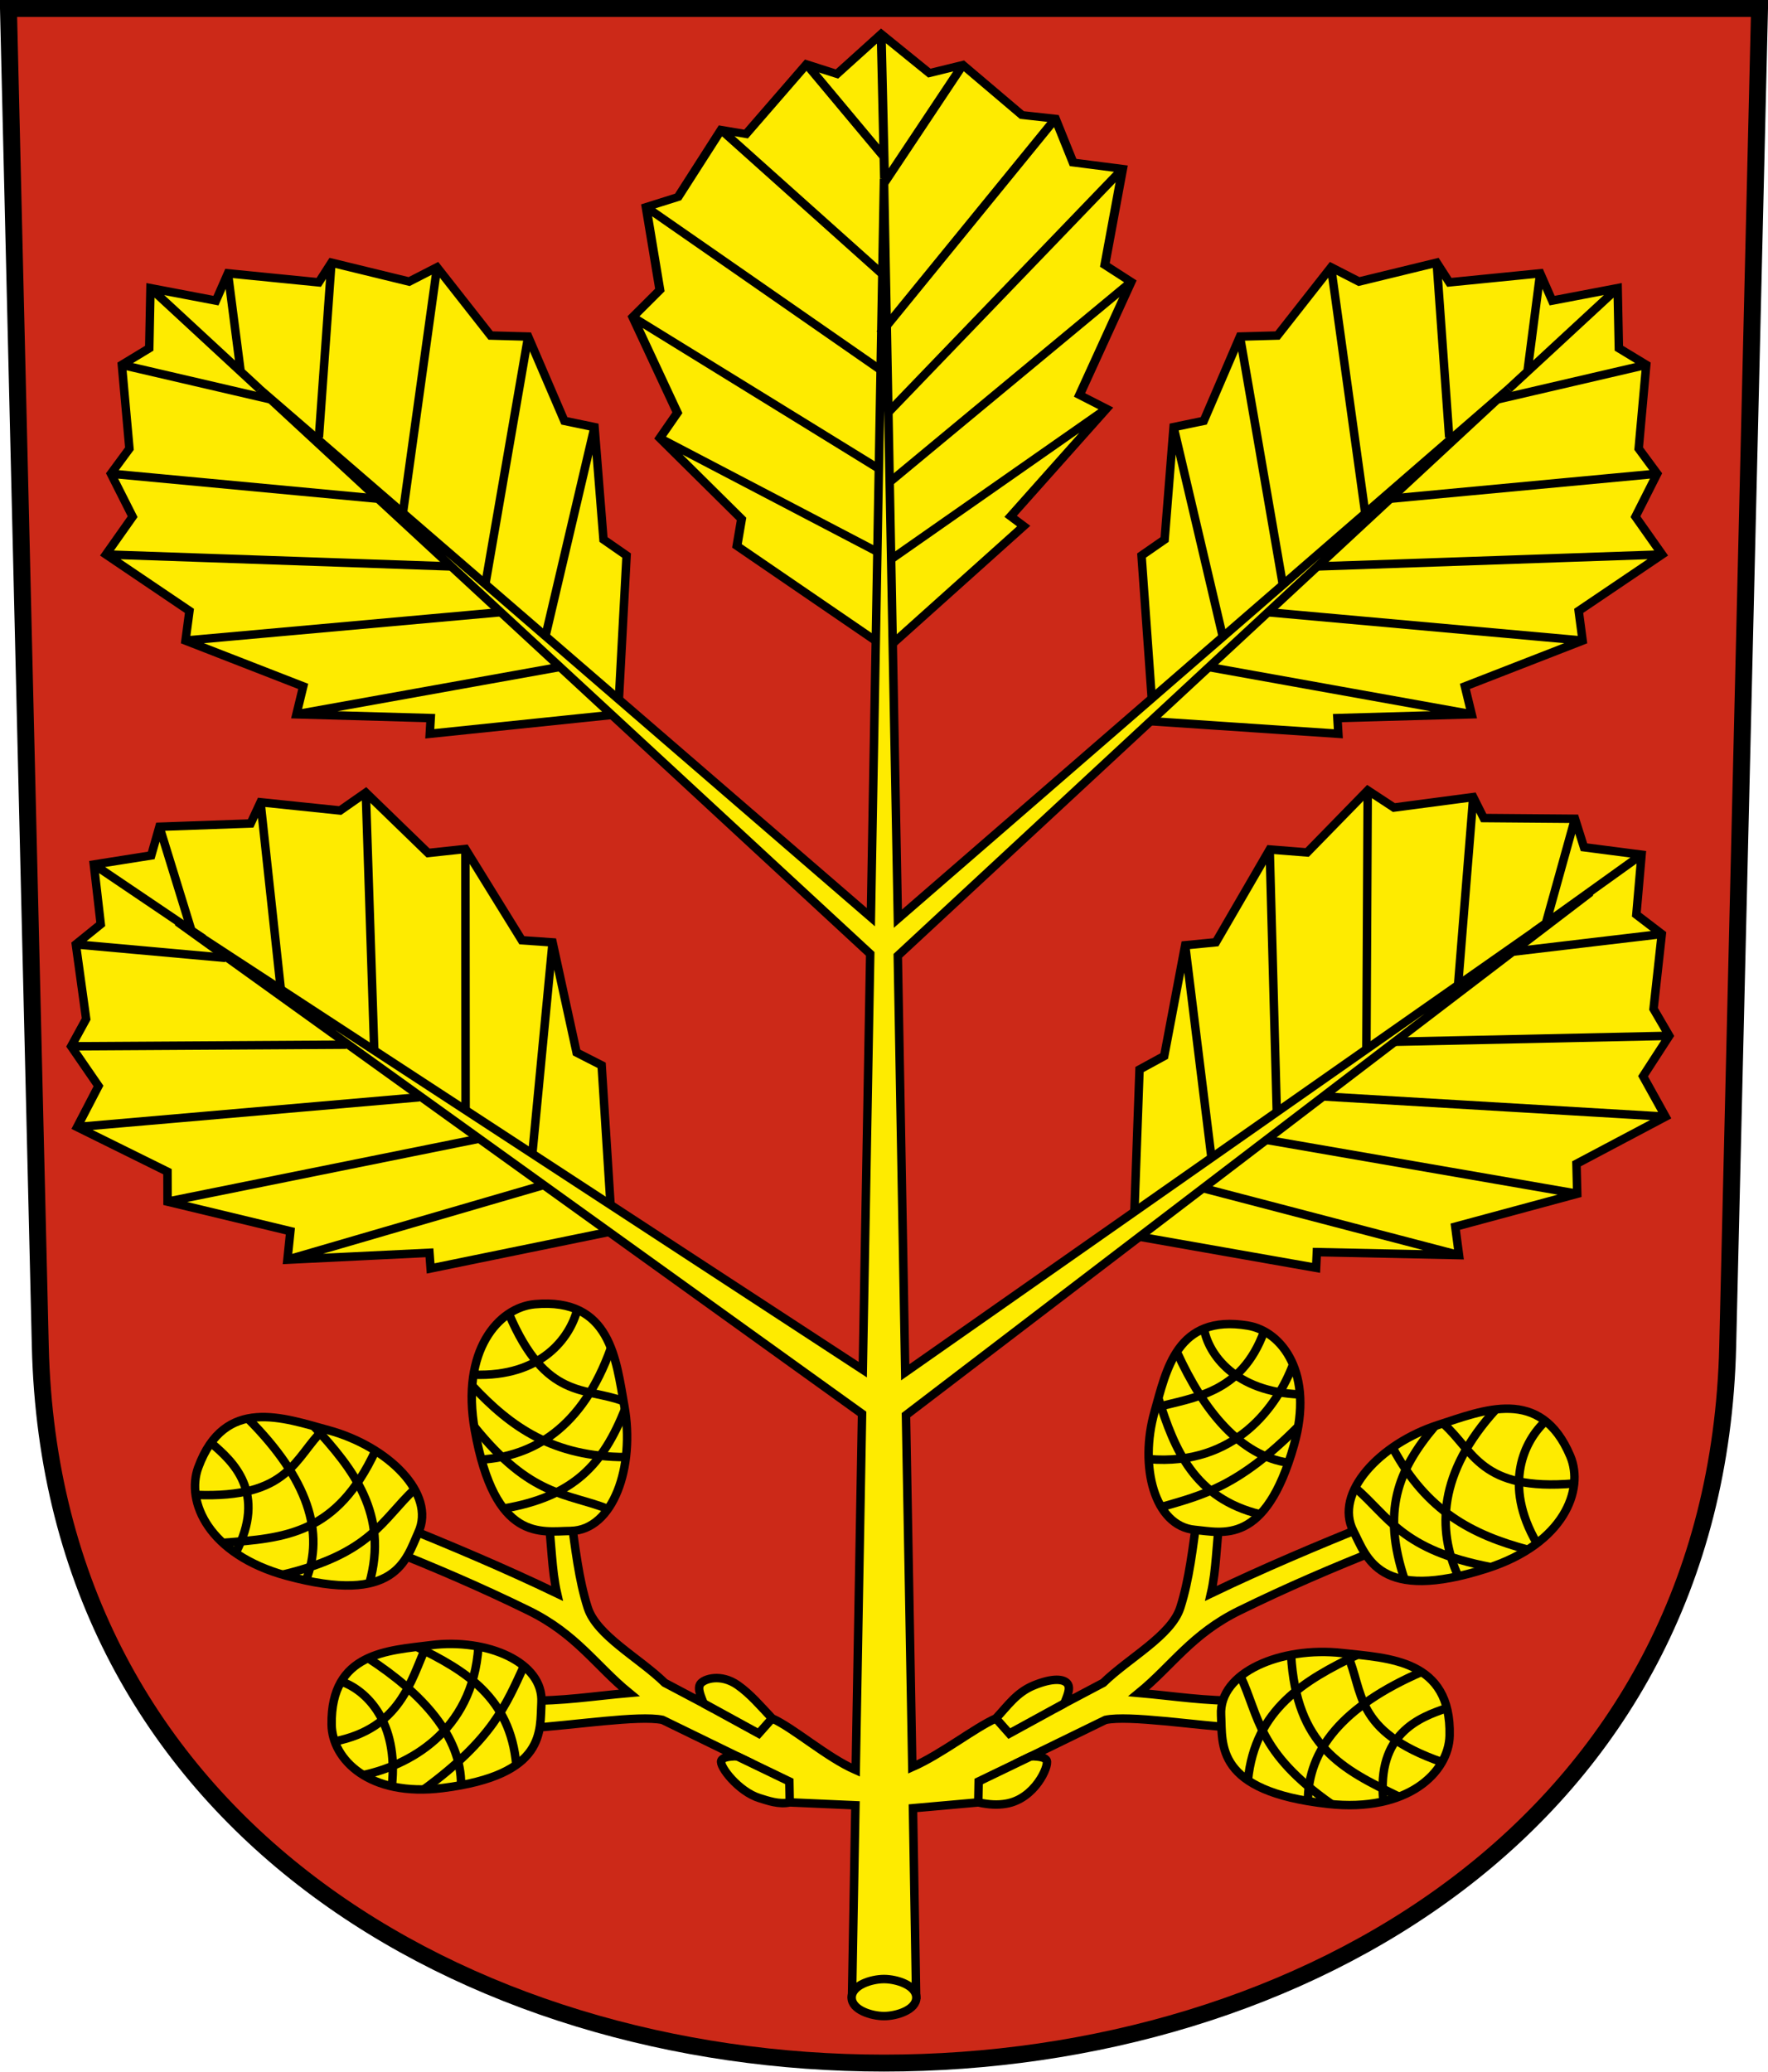<svg xmlns="http://www.w3.org/2000/svg" version="1.0" width="208.86" height="244.66"><path style="fill:#cc2918;fill-opacity:1;fill-rule:evenodd;stroke:#000;stroke-width:2;stroke-linecap:butt;stroke-miterlimit:4;stroke-dashoffset:0;stroke-opacity:1" d="m1 1 3.761 158.003c2.687 112.86 196.652 112.86 199.338 0L207.86 1z"/><g style="fill:#feeb00;fill-opacity:1"><path style="fill:#feeb00;fill-rule:evenodd;stroke:#000;stroke-width:1px;stroke-linecap:butt;stroke-linejoin:miter;stroke-opacity:1;fill-opacity:1" d="m133.908 145.93 21.567 3.8.089-1.855 16.793.353-.442-3.358 14.408-3.89-.089-3.535 10.518-5.569-2.651-4.773 3.093-4.772-1.856-3.182.973-8.84-3.006-2.297.619-7.071-6.806-.884-1.06-3.36-10.784-.087-1.237-2.475-9.37 1.237-3.093-2.033-7.16 7.336-4.419-.353-6.364 10.96-3.624.354-2.475 13.081-2.917 1.591zM161.574 93.34l-.156 30.574M149.995 100.322l.836 31.006M140.007 111.636l3.107 25.096M172.357 148.228 142.04 140.3M186.323 140.98l-36.802-6.378M196.752 131.876l-40.509-2.394M197.194 122.33l-32.484.703M196.31 110.31l-17.636 2.087M174.037 94.135l-1.788 22.195M186.057 96.698l-3.446 12.375M193.924 100.94l-12.719 9.118"/></g><g style="fill:#feeb00;fill-opacity:1"><path style="fill:#feeb00;fill-rule:evenodd;stroke:#000;stroke-width:1px;stroke-linecap:butt;stroke-linejoin:miter;stroke-opacity:1;fill-opacity:1" d="m133.908 145.93 21.567 3.8.089-1.855 15.816 1.254-.442-3.359 14.407-3.89-.088-3.535 10.518-5.568-2.651-4.773 3.093-4.773-1.856-3.182 1.95-9.74-3.006-2.297.619-7.071-7.85.637-1.06-3.358-10.784-.089-1.238-2.475-9.369 1.238-3.093-2.033-7.16 7.336-4.42-.353-5.319 9.438-3.624.354-2.475 13.081-2.917 1.591zM160.53 94.86l.888 29.054M148.95 101.844l1.88 29.484M140.007 111.636l3.107 25.096M171.38 149.129l-30.363-8.9M185.345 141.88l-36.682-7.329M195.775 132.777l-40.726-2.969M196.217 123.23l-32.828-.46M196.31 110.31l-17.941 2.18M172.992 95.656l-.743 20.674M185.013 98.22l-2.767 11.494M193.924 100.94l-14.05 10.432" transform="rotate(-6.156 -429.67 93.746)"/></g><g style="stroke-width:.977;fill:#feeb00;fill-opacity:1"><path style="fill:#feeb00;fill-rule:evenodd;stroke:#000;stroke-width:.977px;stroke-linecap:butt;stroke-linejoin:miter;stroke-opacity:1;fill-opacity:1" d="m134.534 146.941 20.941 2.79.089-1.856 16.793.353-.442-3.358 14.408-3.89-.089-3.535 10.518-5.569-2.651-4.773 3.093-4.772-1.856-3.182.973-8.84-3.006-2.297.619-7.071-6.806-.884-1.06-3.36-10.784-.087-1.237-2.475-9.37 1.237-3.093-2.033-7.16 7.336-4.419-.353-6.364 10.96-3.624.354-2.475 13.081-2.917 1.591zM161.574 93.34l-.363 32.488M149.995 100.322l1.527 33.348M140.007 111.636l3.406 28.206M172.357 148.228 142.04 140.3M186.323 140.98l-36.802-6.378M196.752 131.876l-40.509-2.394M197.194 122.33l-32.484.703M196.31 110.31l-16.593 1.908M174.037 94.135l-3.435 25.012M186.057 96.698l-3.903 13.587M193.924 100.94l-13.854 11" transform="matrix(.656 -.769 .862 .585 -110.127 94.098)"/></g><g style="fill:#feeb00;fill-opacity:1"><path style="fill:#feeb00;fill-rule:evenodd;stroke:#000;stroke-width:1px;stroke-linecap:butt;stroke-linejoin:miter;stroke-opacity:1;fill-opacity:1" d="m133.908 145.93 21.567 3.8.089-1.855 16.793.353-.442-3.358 14.408-3.89-.089-3.535 10.518-5.569-2.651-4.773 3.093-4.772-1.856-3.182.973-8.84-3.006-2.297.619-7.071-6.806-.884-1.06-3.36-10.784-.087-1.237-2.475-9.37 1.237-3.093-2.033-7.16 7.336-4.419-.353-6.364 10.96-3.624.354-2.475 13.081-2.917 1.591zM161.574 93.34l-.156 30.574M149.995 100.322l.836 31.006M140.007 111.636l3.107 25.096M172.357 148.228 142.04 140.3M186.323 140.98l-36.802-6.378M196.752 131.876l-40.509-2.394M197.194 122.33l-32.484.703M196.31 110.31l-17.636 2.087M174.037 94.135l-1.788 22.195M186.057 96.698l-3.446 12.375M193.924 100.94l-12.719 9.118" transform="scale(-1 1) rotate(1.586 49.63 -7304.198)"/></g><g style="fill:#feeb00;fill-opacity:1"><path style="fill:#feeb00;fill-rule:evenodd;stroke:#000;stroke-width:1px;stroke-linecap:butt;stroke-linejoin:miter;stroke-opacity:1;fill-opacity:1" d="m133.603 145.053 21.872 4.678.089-1.856 15.816 1.254-.442-3.359 14.407-3.89-.088-3.535 10.518-5.568-2.651-4.773 3.093-4.773-1.856-3.182 1.95-9.74-3.006-2.297.619-7.071-7.85.637-1.06-3.358-10.784-.089-1.238-2.475-9.369 1.238-3.093-2.033-7.16 7.336-4.42-.353-5.319 9.438-3.624.354-2.475 13.081-2.917 1.591zM160.53 94.86l.888 29.054M148.95 101.844l1.88 29.484M140.007 111.636l3.107 25.096M171.38 149.129l-30.363-8.9M185.345 141.88l-36.682-7.329M195.775 132.777l-40.726-2.969M196.217 123.23l-32.828-.46M196.31 110.31l-17.941 2.18M172.992 95.656l-.743 20.674M185.013 98.22l-2.767 11.494M193.924 100.94l-14.05 10.432" transform="scale(-1 1) rotate(-6.156 -534.1 2035.932)"/></g><path d="M102.88 108.322 30.61 45.91l72.192 66.744-.878 49.103-80.977-52.897 80.89 58.11-.749 42.07c-3.434-1.505-7.302-4.946-9.872-6.1-1.404-1.485-2.553-2.86-4.058-3.92-1.997-1.407-4.012-.761-4.428-.145-.383.569.12 1.56.398 2.298l-4.596-2.43c-3.035-2.962-8.042-5.569-9.104-8.884-1.07-3.34-1.471-7.072-1.989-10.783l-2.674.304c.413 2.921.39 5.957 1.039 8.8-6.209-2.982-12.541-5.653-18.915-8.22l-1.193 2.917c5.62 2.219 11.21 4.62 16.75 7.336 5.638 2.764 7.925 6.482 11.887 9.722-4.025.35-8.153 1.01-12.02.884l.132 3.27c5.274-.323 13.039-1.56 15.822-.972l8.794 4.287c-1.02.02-1.689.136-1.856.53-.277.655 2.04 3.668 4.536 4.427.952.289 2.272.78 3.553.5l7.76.34-.398 22.362 3.774.523 3.794-.437-.372-22.1 7.715-.687c1.28.28 2.29.318 3.271.155 3.425-.569 5.094-4.428 4.817-5.082-.167-.395-.835-.51-1.856-.53l8.795-4.288c2.783-.588 10.547.649 15.821.973l.133-3.27c-3.867.125-7.996-.535-12.02-.885 3.962-3.24 6.248-6.958 11.887-9.722 5.54-2.716 11.129-5.117 16.75-7.336l-1.193-2.917c-6.375 2.567-12.707 5.238-18.915 8.22.65-2.843.625-5.879 1.039-8.8l-2.675-.304c-.517 3.71-.918 7.443-1.988 10.783-1.063 3.315-6.07 5.922-9.104 8.883l-4.597 2.43c.279-.738.782-1.728.398-2.297-.415-.616-1.763-.755-4.022.177-2.026.835-3.06 2.403-4.463 3.889-2.57 1.153-6.438 4.24-9.873 5.746l-.748-41.561 80.89-61.766-80.977 56.706-.879-49.191L178.25 45.91l-72.18 62.588-1.64-87.372z" style="fill:#feeb00;fill-rule:evenodd;stroke:#000;stroke-width:1;stroke-linecap:butt;stroke-linejoin:miter;stroke-miterlimit:44;stroke-dasharray:none;stroke-opacity:1;fill-opacity:1"/><path style="fill:#feeb00;fill-opacity:1;fill-rule:evenodd;stroke:#000;stroke-width:1px;stroke-linecap:butt;stroke-linejoin:miter;stroke-opacity:1" d="M144.25 202.535c-.262-5.025 7.063-8.126 14.313-7.313 5.472.615 12.898.729 12.687 9.75-.1 4.312-4.915 9.112-14.375 8.063-13.413-1.487-12.444-7.029-12.625-10.5z"/><path style="fill:none;fill-opacity:1;fill-rule:evenodd;stroke:#000;stroke-width:1px;stroke-linecap:butt;stroke-linejoin:miter;stroke-opacity:1" d="M163.43 212.751c-.852-8.019 4.284-9.951 7.497-11.026M154.513 212.708c-.008-6.046 4.097-11.21 13.42-15.257M147.42 210.252c.854-8.41 6.695-11.833 12.955-14.838"/><path style="fill:none;fill-opacity:1;fill-rule:evenodd;stroke:#000;stroke-width:1px;stroke-linecap:butt;stroke-linejoin:miter;stroke-opacity:1" d="M146.542 197.962c2.242 4.745 1.955 8.938 10.772 15.118M152.517 195.436c.641 10.82 6 13.477 12.76 16.756M159.119 195.283c2.018 4.426.686 9.145 11.226 12.824"/><path style="fill:#feeb00;fill-opacity:1;fill-rule:evenodd;stroke:#000;stroke-width:1px;stroke-linecap:butt;stroke-linejoin:miter;stroke-opacity:1" d="M159.875 180.809c-2.298-4.477 3.112-10.308 10.058-12.537 5.244-1.682 12.064-4.622 15.57 3.694 1.675 3.974-.749 10.325-9.808 13.246-12.844 4.14-14.232-1.311-15.82-4.403z"/><path style="fill:none;fill-opacity:1;fill-rule:evenodd;stroke:#000;stroke-width:1px;stroke-linecap:butt;stroke-linejoin:miter;stroke-opacity:1" d="M181.558 182.267c-4.064-6.966-1.466-12.135 1.025-14.432M172.266 186.158c-2.485-5.512-2.392-12.201 4.453-19.713M165.93 186.549c-2.669-8.022-.883-12.835 3.596-18.141"/><path style="fill:none;fill-opacity:1;fill-rule:evenodd;stroke:#000;stroke-width:1px;stroke-linecap:butt;stroke-linejoin:miter;stroke-opacity:1" d="M160.092 175.698c3.99 3.41 5.447 7.351 16.022 9.375M164.506 170.945c4.02 7.544 9.447 10.324 15.976 12.069M170.466 168.1c3.655 3.21 4.374 8.06 15.496 7.096"/><path style="fill:#feeb00;fill-opacity:1;fill-rule:evenodd;stroke:#000;stroke-width:1px;stroke-linecap:butt;stroke-linejoin:miter;stroke-opacity:1" d="M141.14 180.67c-4.757-.438-6.584-7.486-4.747-13.94 1.386-4.87 2.592-11.578 11.03-10.175 4.033.671 7.827 5.674 5.442 14.097-3.38 11.943-8.44 10.32-11.725 10.018z"/><path style="fill:none;fill-opacity:1;fill-rule:evenodd;stroke:#000;stroke-width:1px;stroke-linecap:butt;stroke-linejoin:miter;stroke-opacity:1" d="M153.569 164.68c-7.654-.306-10.809-4.716-11.342-7.77M152.209 172.747c-5.677-.806-10.021-6.118-13.19-13.101M148.854 178.838c-7.77-1.904-10.119-7.652-12.013-13.722"/><path style="fill:none;fill-opacity:1;fill-rule:evenodd;stroke:#000;stroke-width:1px;stroke-linecap:butt;stroke-linejoin:miter;stroke-opacity:1" d="M137.186 177.98c4.786-1.391 9.07-2.357 16.175-9.508M135.701 172.32c10.254.873 15.224-6.31 17.052-11.175M136.532 166.235c4.453-1.232 10.104-1.596 12.805-9.018"/><g><path style="fill:#feeb00;fill-opacity:1;fill-rule:evenodd;stroke:#000;stroke-width:1px;stroke-linecap:butt;stroke-linejoin:miter;stroke-opacity:1" d="M49.422 180.975c2.095-4.575-3.572-10.157-10.612-12.07-5.314-1.445-12.26-4.075-15.387 4.39-1.495 4.045 1.213 10.281 10.394 12.791 13.017 3.558 14.158-1.95 15.605-5.11z"/><path style="fill:none;fill-opacity:1;fill-rule:evenodd;stroke:#000;stroke-width:1px;stroke-linecap:butt;stroke-linejoin:miter;stroke-opacity:1" d="M27.828 183.408c3.746-7.142-.317-10.83-2.908-13.013M36.133 186.652c2.235-5.618.32-11.931-6.855-19.128M43.632 186.982c2.305-8.134-1.864-13.468-6.577-18.567"/><path style="fill:none;fill-opacity:1;fill-rule:evenodd;stroke:#000;stroke-width:1px;stroke-linecap:butt;stroke-linejoin:miter;stroke-opacity:1" d="M48.976 175.88c-3.832 3.585-5.11 7.588-15.584 10.086M44.352 171.33c-4.583 9.823-10.543 10.319-18.035 10.877M38.27 168.756c-3.506 3.37-4.007 8.249-15.16 7.787"/><path style="fill:#feeb00;fill-opacity:1;fill-rule:evenodd;stroke:#000;stroke-width:1px;stroke-linecap:butt;stroke-linejoin:miter;stroke-opacity:1" d="M67.412 180.803c5.032-.074 7.637-7.59 6.34-14.769-.978-5.42-1.588-12.82-10.575-12.008-4.295.389-8.763 5.512-7.085 14.882 2.38 13.283 7.844 11.946 11.32 11.895z"/><path style="fill:none;fill-opacity:1;fill-rule:evenodd;stroke:#000;stroke-width:1px;stroke-linecap:butt;stroke-linejoin:miter;stroke-opacity:1" d="M55.937 162.348c8.059.315 11.401-4.408 12.258-7.685M56.868 172.378c6.033-.395 11.894-3.62 15.31-13.192M59.5 178.156c8.335-1.414 11.744-5.252 14.324-11.698"/><path style="fill:none;fill-opacity:1;fill-rule:evenodd;stroke:#000;stroke-width:1px;stroke-linecap:butt;stroke-linejoin:miter;stroke-opacity:1" d="M71.821 178.21c-4.883-1.919-9.048-1.353-15.803-9.738M73.943 172.08c-8.548-.003-13.551-3.487-18.16-8.431M73.655 165.483c-4.55-1.718-9.17-.074-13.545-10.344"/><path style="fill:#feeb00;fill-opacity:1;fill-rule:evenodd;stroke:#000;stroke-width:1px;stroke-linecap:butt;stroke-linejoin:miter;stroke-opacity:1" d="M63.96 201.076c.28-4.768-6.413-7.632-13.07-6.784-5.024.64-11.836.827-11.714 9.38.058 4.088 4.436 8.59 13.122 7.495 12.314-1.552 11.469-6.797 11.662-10.09z"/><path style="fill:none;fill-opacity:1;fill-rule:evenodd;stroke:#000;stroke-width:1px;stroke-linecap:butt;stroke-linejoin:miter;stroke-opacity:1" d="M46.288 210.967c.844-7.614-3.043-11.394-5.981-12.38M54.467 210.832c.055-5.734-4.546-10.825-10.975-15.006M60.992 208.428c-.717-7.967-6.047-11.152-11.765-13.935"/><path style="fill:none;fill-opacity:1;fill-rule:evenodd;stroke:#000;stroke-width:1px;stroke-linecap:butt;stroke-linejoin:miter;stroke-opacity:1" d="M61.894 196.764c-2.093 4.523-3.69 8.613-11.827 14.566M56.52 194.447c-.675 10.268-8.52 14.105-13.606 15.183M50.38 194.356c-1.886 4.218-3.094 9.75-10.836 11.308"/></g><path d="m117.645 202.94 1.59 1.79 6.497-3.557M115.567 212.862l.045-2.475 6.187-2.983M91.216 202.94l-1.591 1.79-6.497-3.557M93.294 212.862l-.045-2.475-6.188-2.983" style="fill:none;fill-rule:evenodd;stroke:#000;stroke-width:1px;stroke-linecap:butt;stroke-linejoin:miter;stroke-opacity:1"/><path d="M108.25 235.91c0-1.467-2.353-2.188-3.82-2.188-1.467 0-3.82.72-3.82 2.188 0 1.467 2.353 2.187 3.82 2.187 1.467 0 3.82-.72 3.82-2.187z" style="fill:#feeb00;fill-rule:evenodd;stroke:#000;stroke-width:1px;stroke-linecap:butt;stroke-linejoin:miter;stroke-opacity:1;fill-opacity:1"/></svg>